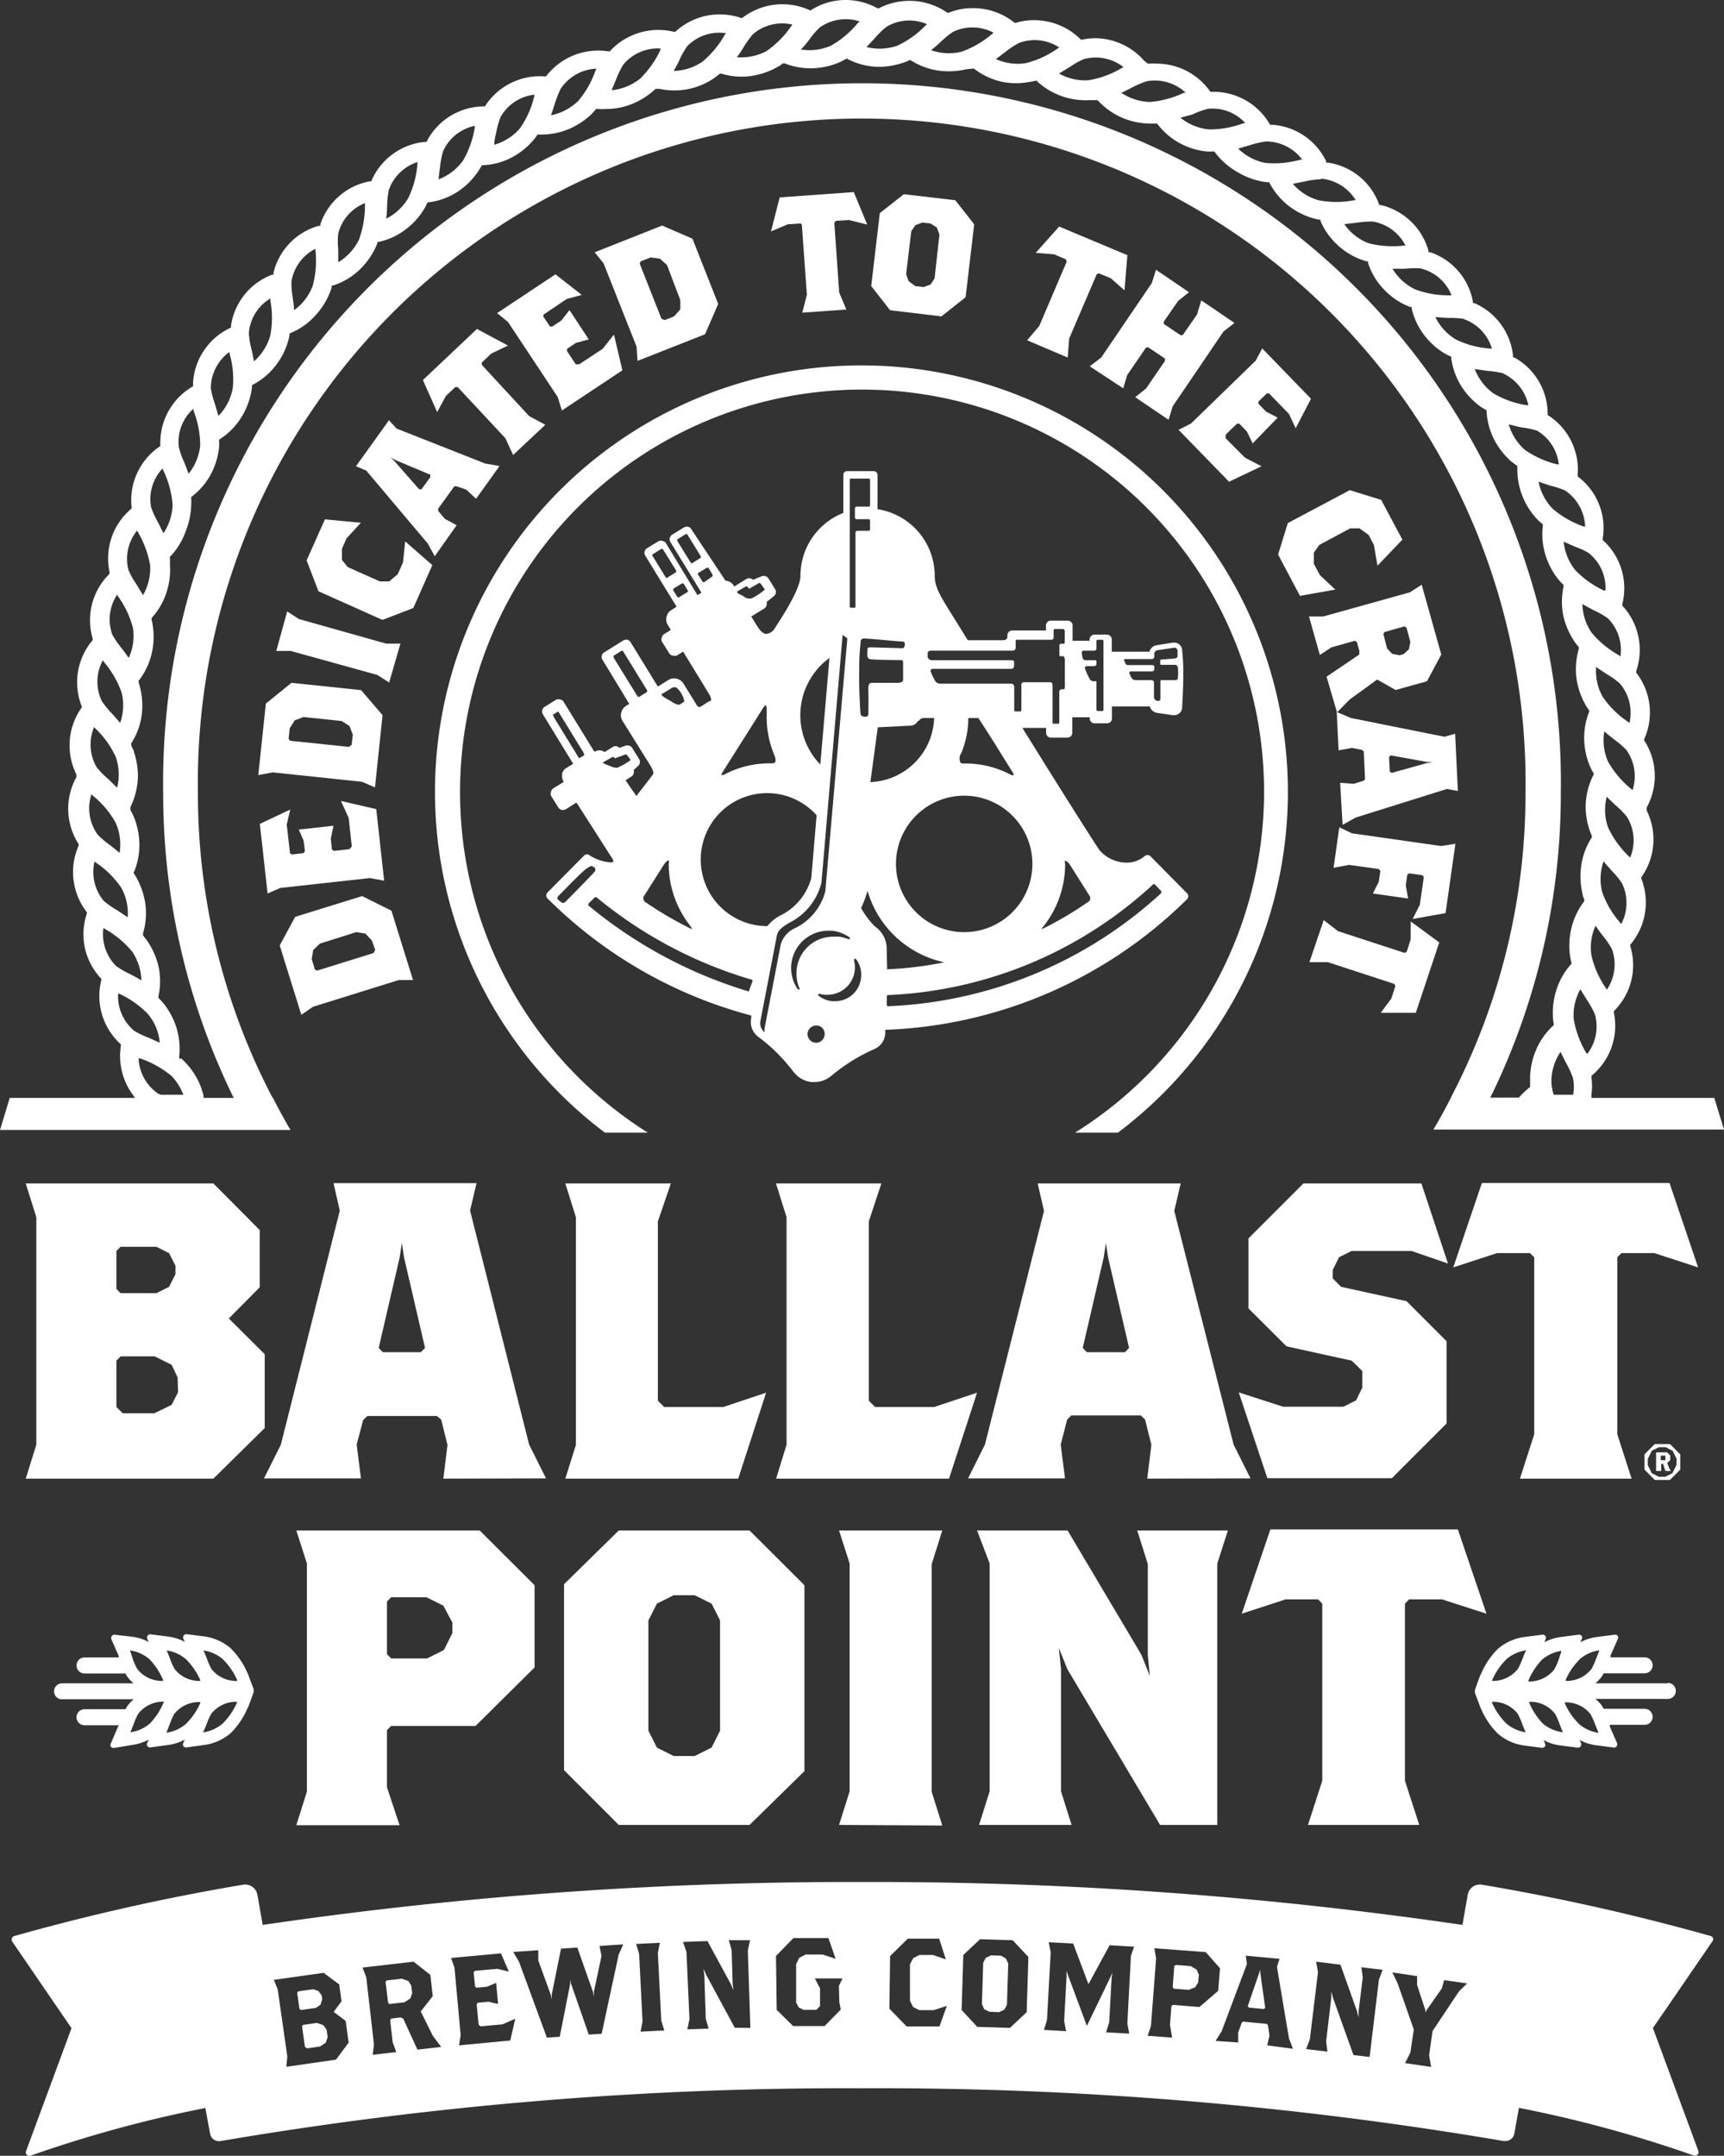 <svg xmlns="http://www.w3.org/2000/svg" viewBox="0 0 120.55 150.72"><rect x="0" y="0" width="120.55" height="150.72" fill="#333333" stroke="none"/><defs><style>.cls-1{fill:#fff;}</style></defs><title>bp-logo-ko</title><g id="Layer_2" data-name="Layer 2"><g id="Layer_1-2" data-name="Layer 1"><path class="cls-1" d="M27.37,63.67l1.51,4.85h-1l-6,1.87-.81.56-1.51-4.85,1.08-2,4.68-1.45Zm-5,2.3-.47.45-.1.64.22.73.15.07,3.95-1.23.12-.22L26,65.75l-.45-.48-.64-.1Z"/><path class="cls-1" d="M26.31,56.57l.55,5-1-.18-6.26.69-.89.39-.54-4.87,2.12-1-.24,1.06.23,2,.12.08.81-.09.11-.13-.09-.75L20.89,58l2.43-.27-.19.9.08.76.13.1,1.1-.12.16-.19-.22-2L23.84,56Z"/><path class="cls-1" d="M26.75,50l-.53,5.05-.9-.39L19.06,54l-1,.19.53-5,1.79-1.45,4.87.51Zm-5.53.13-.61.23-.35.55-.08.75.11.13,4.11.43.19-.15.08-.7-.23-.61-.55-.35Z"/><path class="cls-1" d="M27.21,47.72l-.82-.53-6.07-1.68-1,0,.76-2.76.82.53L27,45l1,0Z"/><path class="cls-1" d="M30.23,39.51l-1.33,3-2.16.83-4.47-2-.83-2.16,1.28-2.87,2.51.24-1,1.09-.32.73,0,.78.41.5,2.24,1,.65,0,.6-.5.37-.83.15-1.47Z"/><path class="cls-1" d="M33.29,34.87l-.69-.64L31.93,34l-.16,0-1.13,1.56,0,.16.47.56.82.44L30.4,38.89,29.91,38l-4.3-5.1-.72-.3,2.31-3.22.52.58,6.21,2.45,1,.17Zm-5.61-2.69-.36-.2.29.29,1.7,1.94.16,0,.62-.85,0-.17Z"/><path class="cls-1" d="M34.35,24.72l-.66.63v.16L37,29.09l1.13.61-2.25,2.11-.54-1.17L32,27.06h-.16l-.66.62-.61,1.13-1-2.24L33.35,23l2.17,1.16Z"/><path class="cls-1" d="M43.52,25.89,39.29,28.7,39,27.76l-3.48-5.25-.76-.62,4.08-2.71,1.84,1.44-1.05.28L38,22l0,.15.46.68.16,0,.63-.42.57-.73,1.35,2.05-.89.24-.63.42,0,.16.61.92.24,0,1.64-1.08.79-1Z"/><path class="cls-1" d="M49.3,23.37l-4.72,1.86-.07-1L42.2,18.4l-.62-.76,4.72-1.87,2.12.92,1.8,4.56Zm-2.66-4.84-.49-.44L45.5,18l-.7.27-.07.16,1.52,3.85.23.1.65-.26.44-.49,0-.65Z"/><path class="cls-1" d="M59.35,15.38l-.9.06-.11.13.34,4.88.5,1.19-3.08.22.32-1.25-.35-4.88L56,15.62l-.91.06-1.18.5.61-2.38,5.18-.37.94,2.27Z"/><path class="cls-1" d="M65.83,22.12l-3.59-.43L60.92,20l.6-5.1,1.68-1.32,3.6.42,1.32,1.68-.6,5.1Zm-.14-5.72-.18-.49-.43-.28-.58-.07-.49.18-.29.43-.36,3,.18.49L64,20l.58.07.49-.18.28-.43Z"/><path class="cls-1" d="M77.68,19.46l-.84-.35-.15.06-1.93,4.5L74.66,25l-2.84-1.21.85-1,1.92-4.5-.06-.16-.83-.35-1.28-.1,1.64-1.84,4.77,2-.2,2.46Z"/><path class="cls-1" d="M79.38,27.77l.76-.61,1.32-1.93,0-.16-1.16-.78-.16,0-1.32,1.93-.28.93L76.2,25.61,77,25l3.54-5.21.29-.93,2.31,1.57-.76.61-1,1.44,0,.17,1.16.78.16,0,1-1.44L84,21l2.32,1.58-.77.6L82,28.41l-.29.94Z"/><path class="cls-1" d="M85.94,33.68l-3.53-3.63.87-.44,4.52-4.39.46-.86,3.41,3.52L90.6,29.94l-.47-1-1.4-1.44h-.14l-.59.57v.16l.53.55.81.42L87.59,31l-.4-.83-.53-.55H86.5l-.8.77v.25L87.06,32l1.15.6Z"/><path class="cls-1" d="M90.9,41.66l-1.53-2.89.68-2.2,4.33-2.3,2.2.68,1.48,2.78-1.74,1.82-.25-1.45-.37-.7-.64-.46-.65,0L92.25,38.1l-.38.54,0,.78.43.8,1.07,1Z"/><path class="cls-1" d="M92.76,47.31l2.29-1.55,0-.26-.17-.62-.15-.08-1.63.46-.81.53-.76-2.69,1,0,6.06-1.69.82-.53,1.37,4.88-1,1.87-2.19.61-1.29-.73-1.92,1.39-.89.91Zm5.38-1.57.38-.35.1-.51-.27-1-.14-.09-1.4.4-.08.14.26,1,.35.38.51.1Z"/><path class="cls-1" d="M93.71,54.73l.94.07.69-.21.11-.12-.09-1.93-.12-.11-.71-.14-.93.17-.13-2.68,1,.42L101,51.51l.75-.21.19,4-.77-.14-6.38,2-.91.51Zm6.06-1.38.41-.08-.41,0-2.53-.46-.11.12.05,1,.12.11Z"/><path class="cls-1" d="M99.28,63.26l.28-1.94-.1-.13-.92-.13-.14.1-.1.75.16.91L96,62.47l.41-.82.11-.75-.1-.14-2.08-.29-1.09.2.4-2.83.88.42,6.24.89,1-.16-.69,4.85-2.3.41Z"/><path class="cls-1" d="M97.29,69.81l.28-.87-.07-.15-4.65-1.52H91.56l1-2.94,1,.77,4.65,1.52.15-.07.28-.86V64.42l2,1.47L99,70.81l-2.45,0Z"/><path class="cls-1" d="M14.92,103.38H1.8L2.54,101V85.1L1.8,82.74H14.92L18.16,86v4L16,92.18l2.51,2.5v5.16ZM12.27,88.49l-.45-.88-.88-.44H8.43l-.29.29v2.65l.29.3h2.51l.88-.44.45-.89Zm.15,7.81L12,95.42l-1.18-.59H8.43l-.29.3v3.24l.44.44h2.21L12,98.22l.45-.88Z"/><path class="cls-1" d="M31,103.38l.29-2.36-.44-1.77L30.55,99H25.68l-.29.29L24.94,101l.3,2.36H18.46L19.64,101l4.12-16.36-.44-1.92h10l-.45,1.92L37,101l1.18,2.36ZM28.25,87.9l-.15-1-.15,1-1.47,6.34.29.3h2.65l.3-.3Z"/><path class="cls-1" d="M51.62,103.38H39.53l.74-2.36V85.1l-.74-2.36h7.38L46,85.4V97.93l.44.44h4.13l3-1Z"/><path class="cls-1" d="M66.36,103.38H54.27L55,101V85.1l-.74-2.36h7.37l-.88,2.66V97.93l.44.44h4.13l3-1Z"/><path class="cls-1" d="M80.22,103.38l.29-2.36-.44-1.77-.3-.29H74.91l-.29.29L74.17,101l.3,2.36H67.69L68.87,101,73,84.66l-.44-1.92h10l-.45,1.92L86.26,101l1.18,2.36ZM77.48,87.9l-.15-1-.15,1-1.47,6.34.29.3h2.66l.29-.3Z"/><path class="cls-1" d="M98.7,87.46H94.51l-.88.44-.44.89v.59l.59.59,4.57,1,2.8,2.8v5.75l-3.83,3.83h-8.7l-2-6,3.1,1h4.22l.88-.44.44-.89V95.86l-.74-.73-4.56-1-2.66-2.65V86.58l3.84-3.84h8.25l1.86,5.6Z"/><path class="cls-1" d="M115.68,87.61h-2.3l-.29.29v12.38l1,3.1h-7.81l1-3.1V87.9l-.3-.29h-2.3l-3.06,1,2-5.9h13.12l2,5.9Z"/><path class="cls-1" d="M33.25,120.67h-5.9l-.29.29v4l.88,2.65H20.72l.74-2.35V109.31L20.72,107H33.54l3.84,3.83v5.75Zm-1.62-7.23L31,112.26l-1.18-.59H27.35l-.29.3v3.68l.29.3h2.51l1.18-.59.59-1.18Z"/><path class="cls-1" d="M52.41,127.59H43.27l-3.83-3.83v-13L43.27,107h9.14l3.84,3.83v13Zm-2.06-14.3-.59-1.17-1.18-.59H47.11l-1.18.59-.59,1.17V121l.59,1.18,1.18.59h1.47l1.18-.59.59-1.18Z"/><path class="cls-1" d="M58.67,127.59l.74-2.35V109.31L58.67,107h7.22l-.74,2.35v15.93l.74,2.35Z"/><path class="cls-1" d="M85.12,109.31v18.28h-4l-6.49-10.9-.59-1.48.15,1.48v8.55l.74,2.35H68.46l.74-2.35V109.31L68.32,107h6.33l5.16,8.69.59,1.48-.14-1.48v-6.34L79.52,107h6.34Z"/><path class="cls-1" d="M100.83,111.82h-2.3l-.29.3V124.5l1,3.09H91.46l1-3.09V112.12l-.29-.3H89.89l-3.06,1,2-5.89h13.11l2,5.89Z"/><path class="cls-1" d="M83,62.45l-2.56-2.59a.3.3,0,0,0-.41,0,1.9,1.9,0,0,1-1.25.45,2.53,2.53,0,0,1-1.89-.86c-.43-.62-3-4.68-5.4-8.56h1.66v.35a.33.33,0,0,0,.33.33h1.16a.34.34,0,0,0,.34-.33V50.15h1.22v.09a.33.33,0,0,0,.33.33h.89a.33.33,0,0,0,.33-.33v-.85h2.65a.63.63,0,0,0,.5.45L82,50h.1a.55.55,0,0,0,.56-.54c0-.11.08-1.2.08-2.23a15,15,0,0,0-.08-1.78.55.55,0,0,0-.56-.52H82l-1.12.18a.61.61,0,0,0-.5.45H77.74v-.85a.34.34,0,0,0-.33-.34h-.89a.34.34,0,0,0-.33.34v.09H75V43.73a.34.34,0,0,0-.34-.34H73.47a.34.34,0,0,0-.33.34v.35H70.78a.34.34,0,0,0-.34.34v.14s0,.19-.31.2H67.67l-.55-.89-.46-.74c-.92-1.47-1.3-2.08-1.3-2.87a4.72,4.72,0,0,0-4-4.66V33.19a.27.27,0,0,0-.28-.25H59.25a.26.26,0,0,0-.28.25v2.67a4.73,4.73,0,0,0-3,4.41c0,.61-.59,1.83-1.76,3.6a.83.83,0,0,1-.61.45c-.25,0-.46-.25-.59-.45s-.31-.49-.49-.79l.05,0,.86-.53a.36.36,0,0,0,.17-.23.36.36,0,0,0,0-.23l.55-.44a.38.38,0,0,0,.05-.46l-.46-.74a.36.36,0,0,0-.32-.18.2.2,0,0,0-.11,0l-.66.27a.38.38,0,0,0-.46-.06l-.87.54,0,0s0-.06,0-.06a.72.72,0,0,0-.59-.36L48.34,37a.33.33,0,0,0-.23-.17.37.37,0,0,0-.29.05l-.82.5a.39.39,0,0,0-.12.52l2.17,3.54-.28.17L46.58,38a.33.33,0,0,0-.23-.17.37.37,0,0,0-.29,0l-.82.5a.38.38,0,0,0-.12.52l2.19,3.57-.36.23a.71.71,0,0,0-.34.47.74.74,0,0,0,.09.58l.21.34-.47.29a.38.38,0,0,0-.16.23.37.37,0,0,0,0,.29l.51.82a.37.37,0,0,0,.32.17.35.35,0,0,0,.2,0l.46-.28c.75,1.23,1.65,2.69,1.83,3s.11.44.1.46.06-.05-.08,0-.48.31-.62.38-.23,0-.33-.18-.77-1.24-.88-1.43h0a.76.76,0,0,0-.65-.36.71.71,0,0,0-.4.11L46,48,44.1,44.91a.38.38,0,0,0-.23-.18.42.42,0,0,0-.29.05l-1.33.83a.37.37,0,0,0-.12.52L44,49.21l-.22.14a.78.78,0,0,0-.34.47.74.74,0,0,0,.09.58c.51.82,1.87,3,2,3.21h0c.14.27.2.41.12.55l-1.15,1.49a0,0,0,0,1,0,0s-.59-.83-.69-1l-.07-.1.4-.25a.37.37,0,0,0,.17-.24.34.34,0,0,0,0-.22l.36-.34a.38.38,0,0,0,0-.46l-.46-.74a.36.36,0,0,0-.32-.18.25.25,0,0,0-.12,0l-.46.17a.36.36,0,0,0-.47-.06l-.56.35a.68.68,0,0,0-.38-.12.54.54,0,0,0-.28.08l-.07,0-2.13-3.46a.33.33,0,0,0-.23-.17.42.42,0,0,0-.29,0l-.82.51a.38.38,0,0,0-.12.52l2.12,3.46-.52.32a.59.59,0,0,0-.26.47.84.84,0,0,0,.12.48l-.72.44a.37.37,0,0,0-.17.24.42.42,0,0,0,0,.29l.51.81a.36.36,0,0,0,.32.18.46.46,0,0,0,.2-.05l.75-.47L42.8,60c.09.14.1.22.09.24s-.06,0-.1.06a3.18,3.18,0,0,1-1.55-.49.28.28,0,0,0-.39,0l-2.57,2.59a.3.3,0,0,0-.08.21.3.3,0,0,0,.08.2A31.62,31.62,0,0,0,52.53,71l0,.17A1.28,1.28,0,0,0,53,72.47a12.49,12.49,0,0,1,2.48,2.46l.06.07a1.8,1.8,0,0,0,1.21.65l.2,0a1.79,1.79,0,0,0,1.12-.39.24.24,0,0,0,.08-.06,12.57,12.57,0,0,1,3-1.86,1.25,1.25,0,0,0,.75-1.13V72A31.6,31.6,0,0,0,83,62.87.29.29,0,0,0,83,62.45ZM78.76,46.08h1.78a.17.17,0,0,0,.17-.15,1.4,1.4,0,0,0,0-.21.27.27,0,0,1,.23-.26l1.12-.17a.22.22,0,0,1,.28.21s0,.26,0,.37-.08.14-.15.16-1,.08-1,.08-.06,0-.06.09v.2c0,.05,0,.08.06.08h1a.23.23,0,0,1,.17.17,3.08,3.08,0,0,1,0,.73c0,.18-.16.17-.23.17h-.91a.08.08,0,0,0-.08.08s0,1.13,0,1.25A.13.13,0,0,1,81,49h-.08a.28.28,0,0,1-.23-.26v-1a.17.17,0,0,0-.17-.19H79.39a.35.35,0,0,1-.26-.14c-.06-.11-.11-.22-.16-.33a.11.11,0,0,1,.12-.14h1.45c.14,0,.17-.09.17-.18v-.16c0-.06-.06-.1-.15-.1H78.89a.23.23,0,0,1-.21-.13c0-.07-.05-.13-.07-.19S78.59,46.06,78.76,46.08Zm-3-.59h.75a.15.15,0,0,0,.16-.15c0-.12,0-.52,0-.52a.09.09,0,0,1,.09-.09h.31a.09.09,0,0,1,.09.09v4.81a.09.09,0,0,1-.09.08h-.31a.09.09,0,0,1-.09-.08v-2h-.23a.33.33,0,0,1-.25-.17,5.27,5.27,0,0,1-.33-.74.13.13,0,0,1,.13-.15h.47c.16,0,.21-.06.21-.14v-.15c0-.08,0-.12-.13-.12s-.61,0-.68,0A.25.25,0,0,1,75.7,46a3.4,3.4,0,0,1-.06-.39A.14.14,0,0,1,75.79,45.49ZM46.56,40.38l-.93-1.51a.08.08,0,0,1,0-.11l.61-.38s.08,0,.1,0l.94,1.51s0,.1,0,.11l-.61.38S46.58,40.43,46.56,40.38Zm1.53,1-.61.38s-.07,0-.1,0l-.3-.48s0-.1,0-.12l.61-.37s.07,0,.1,0l.3.49S48.13,41.36,48.09,41.38Zm-2.85,7-.56.35s-.09,0-.14-.11L42.92,46c0-.07-.06-.14,0-.16l.56-.35s.09,0,.13.11l1.62,2.63C45.25,48.3,45.27,48.38,45.24,48.39ZM40.53,53s-.07,0-.12-.12l-1.69-2.75c0-.08-.08-.15-.06-.16l.34-.21s.07,0,.12.12l1.69,2.75c0,.08.07.15.06.16ZM73,64.72a7,7,0,0,0,1.48-4.33.39.39,0,0,1,0-.23s.2.08.34.31c.26.4.92,1.46,1.33,2.11a.31.31,0,0,1-.1.5A23.75,23.75,0,0,1,73,64.89l-.2.08Zm-.81-4.33a4.77,4.77,0,1,1-4.76-4.76A4.77,4.77,0,0,1,72.19,60.39Zm-5-7.67a6.48,6.48,0,0,0,.52-2.52h.7c1,1.51,1.94,3.08,2.38,3.76a.91.91,0,0,1,.1.23.48.48,0,0,1-.17,0,6.77,6.77,0,0,0-3.28-.81h0c-.15,0-.25,0-.29-.09A.68.68,0,0,1,67.17,52.72Zm-2-7.23h5.61a.21.21,0,0,0,.22-.2c0-.08,0-.47,0-.47a.08.08,0,0,1,.08-.09h.31s1.84,0,2.05,0,.2-.08.21-.21,0-.44,0-.44,0-.1.08-.1h.62s.08.06.08.13v.76c0,.08,0,.14-.08.14H74.2a.11.11,0,0,0-.12.11s0,.36,0,.57,0,.19.1.19h.2s.08.13.08.29V47.9c0,.16,0,.29-.08.29h-.15a.17.17,0,0,0-.16.18c0,.1,0,2.13,0,2.13s0,.1-.08.1h-.31s-.08,0-.08-.1V47.9c0-.15-.1-.2-.15-.2s-1.36,0-1.85,0a.16.16,0,0,0-.18.18v1.78a.09.09,0,0,1-.08.08H71a.08.08,0,0,1-.08-.08V48a.22.22,0,0,0-.19-.2h-5a.44.44,0,0,1-.34-.19,5.36,5.36,0,0,1-.31-.65.15.15,0,0,1,.14-.2c1,0,5.32,0,5.48,0s.19-.11.21-.17v-.28c0-.08,0-.15-.2-.15H65.17a.33.33,0,0,1-.3-.2,2.32,2.32,0,0,1,0-.24C64.84,45.52,65,45.49,65.13,45.49Zm-.94,4.91a.4.4,0,0,1,.32-.2h.75a4.64,4.64,0,0,1-4.46,4.48l.52-3.83,2.36-.12A.65.65,0,0,0,64.19,50.4Zm-1.13-5.55c.24,0,.16.47,0,.47L61,45.26c-.4,0-.33,0-.35.33s0,.46.23.5,1.73.06,2,.06.27,0,.27.31v1.06c0,.14-.1.25-.69.22-.39,0-1.26,0-1.49,0s-.27.18-.25.66,0,1.19,0,1.51-.53.22-.55,0c0,0-.12-1.65-.09-3.08a16,16,0,0,1,.09-1.81c0-.17,0-.37.24-.38S62.83,44.85,63.06,44.85ZM59.42,37V33.57c0-.06,0-.11.08-.11h1.25a.1.1,0,0,1,.09.11V35.3c0,.07,0,.12-.09.12h-.82s-.15,0-.15.12v.6c0,.06,0,.16.14.16h.83a.1.1,0,0,1,.09.11V37a.1.1,0,0,1-.09.11H60c-.08,0-.18,0-.18.16v5.14a.08.08,0,0,1-.09.08H59.5a.08.08,0,0,1-.08-.08ZM58,46l-.64,7.45A4.95,4.95,0,0,1,58,46Zm-6.47-4.64.56-.32s.12-.13.26.07l0,.07.75-.43c.08,0,.26.3.32.38s.08.1,0,.14a4.23,4.23,0,0,1-.87.57.65.65,0,0,1-.52-.12C51.93,41.62,51.43,41.46,51.57,41.38ZM50.52,54c.49-.79,1.72-2.72,2.78-4.41a.86.86,0,0,1,.25-.29.39.39,0,0,1,.06.23c0,.18,0,.37,0,.56a6.75,6.75,0,0,0,.52,2.66c.12.29.12.47.07.54s-.14.08-.28.08h-.19a6.73,6.73,0,0,0-3.12.8.37.37,0,0,1-.18,0A.84.84,0,0,1,50.52,54ZM48.3,39.34l-.94-1.52s0-.09,0-.11l.61-.38s.08,0,.1.05L49,38.89S49,39,49,39l-.61.38S48.33,39.38,48.3,39.34Zm.93,1.37s-.08,0-.11-.05l-.3-.48a.09.09,0,0,1,0-.12l.61-.37s.07,0,.1,0l.3.49s0,.09,0,.11Zm-2.94,7.8c.18-.09.66-.4.66-.4a.35.35,0,0,1,.19-.06c.13,0,.17,0,.32.18a1.92,1.92,0,0,1,.4.8,2.26,2.26,0,0,1-.32.22c-.2.1-.65-.25-.73-.29S46.11,48.6,46.29,48.51ZM45.08,62.57l1.33-2.1c.15-.23.29-.31.35-.32a.45.45,0,0,1,0,.24,7,7,0,0,0,1.49,4.32,2.89,2.89,0,0,1,.16.25.91.91,0,0,1-.2-.08,25.77,25.77,0,0,1-3.07-1.8A.33.33,0,0,1,45.08,62.57Zm-2.36-9c-.22-.07-.66-.21-.52-.29l.56-.32c.05,0,.11-.12.24.06l.75-.28c.08,0,.22.22.28.3s.08.1,0,.15a4.45,4.45,0,0,1-.88.49A1.28,1.28,0,0,1,42.72,53.59ZM39.14,63c-.17-.13-.23-.2-.09-.36.51-.52,1.74-1.79,2-1.94s.26-.2.45-.09a.21.21,0,0,1,.1.31c-.08.12-1.39,1.45-2.06,2.13C39.3,63.25,39.2,63,39.14,63Zm13.24,6.25a.07.07,0,0,1,0,.06l-.05,0h0a31.91,31.91,0,0,1-11.18-6,.07.07,0,0,1,0-.07.11.11,0,0,1,0-.07l.44-.43a.1.1,0,0,1,.13,0,30.49,30.49,0,0,0,10.83,5.75.09.09,0,0,1,.07.11ZM49,60.14A4.64,4.64,0,0,1,57.1,57l-.37,4.39A4.14,4.14,0,0,1,54.58,64a2.73,2.73,0,0,0-.92.75A4.65,4.65,0,0,1,49,60.14ZM54.6,66l-1.14,5.91a1.22,1.22,0,0,0,0,.26.82.82,0,0,1-.28-.83l1.14-5.92c.07-.37.37-.61.88-.91a4.28,4.28,0,0,0,2.24-2.8h0l1.48-17.32.33.24L57.71,62.32a4,4,0,0,1-2.07,2.55A1.82,1.82,0,0,0,54.6,66Zm1.12,3.07a2.61,2.61,0,0,1,2.17-4h.29a2.67,2.67,0,0,1,1.17.43c.16.11.1.2-.09.14a2.36,2.36,0,0,0-.58-.15,2.58,2.58,0,0,0-.39,0,2.55,2.55,0,0,0-2.59,2.41A2.64,2.64,0,0,0,55.86,69C56,69.22,55.83,69.25,55.72,69.08ZM57,72.9a.61.61,0,0,1-.53-.67.61.61,0,0,1,.6-.53h.07a.58.58,0,0,1,.4.22.58.58,0,0,1,.12.44A.6.6,0,0,1,57,72.9Zm3.21-4.57A1.82,1.82,0,0,1,58.39,70h-.2a1.82,1.82,0,0,1-.95-.39c-.09-.08,0-.15.09-.12a1.75,1.75,0,0,0,.33.06l.21,0a1.92,1.92,0,0,0,1.9-1.71,1.87,1.87,0,0,0-.05-.67c0-.15.08-.2.17-.07A1.79,1.79,0,0,1,60.21,68.33Zm1-3.53a5.58,5.58,0,0,1-1-1.32,6.89,6.89,0,0,0,.45-1.2,7.15,7.15,0,0,0,5.37,5,25.82,25.82,0,0,1-4,.49L62,66.2A1.91,1.91,0,0,0,61.22,64.8Zm20-2.37a30,30,0,0,1-19.11,7.92h0a.09.09,0,0,1-.09-.1v0l0-.59a.09.09,0,0,1,.09-.09,29.1,29.1,0,0,0,18.52-7.73.11.11,0,0,1,.14,0l.44.47a.11.11,0,0,1,0,.07A.16.16,0,0,1,81.19,62.43Z"/><polygon class="cls-1" points="88.11 137.7 88.04 137.96 87.25 140.26 87.33 140.36 88.38 140.46 88.47 140.38 88.13 137.97 88.11 137.7"/><polygon class="cls-1" points="83.26 137.46 82.21 137.38 82.11 137.46 82 138.94 82.08 139.04 83.13 139.12 83.58 138.93 83.78 138.6 83.83 138.07 83.68 137.71 83.26 137.46"/><polygon class="cls-1" points="69.99 136.73 69.29 136.71 68.93 136.88 68.75 137.22 68.66 140.11 68.82 140.47 69.17 140.65 69.86 140.68 70.22 140.51 70.41 140.17 70.5 137.28 70.33 136.92 69.99 136.73"/><polygon class="cls-1" points="28.55 138.5 28.09 138.34 27.04 138.46 26.96 138.56 27.14 140.03 27.23 140.11 28.28 139.99 28.69 139.72 28.82 139.36 28.76 138.83 28.55 138.5"/><path class="cls-1" d="M119.78,135.51a.21.21,0,0,0-.15-.15,151.73,151.73,0,0,0-16-3.59.86.86,0,0,0-1,.71l-.37,2.1a283.15,283.15,0,0,0-41.95-3,283.11,283.11,0,0,0-41.94,3l-.37-2.1a.87.87,0,0,0-.36-.57.89.89,0,0,0-.65-.14,151.16,151.16,0,0,0-16,3.59.21.21,0,0,0-.15.15.22.22,0,0,0,0,.21L5,141.8l-3.18,8.6a.26.26,0,0,0,.05.25.28.28,0,0,0,.17.07l.08,0a87.39,87.39,0,0,1,12.24-3.34l.33,1.79a.63.63,0,0,0,.74.52A260.4,260.4,0,0,1,60.27,146a260.43,260.43,0,0,1,44.88,3.69h.12a.63.63,0,0,0,.62-.53l.32-1.79a87.13,87.13,0,0,1,12.25,3.34l.08,0a.24.24,0,0,0,.16-.07.24.24,0,0,0,.06-.25l-3.18-8.6,4.17-6.08A.2.2,0,0,0,119.78,135.51ZM23.49,144l-3.47.5.07-.72-.67-4.69-.27-.67,3.48-.49,1.09.81.16,1.18-.55.74.84.63.21,1.52Zm5.7-.7-1-2.18-.18-.07-.66.08-.07.1.18,1.56.25.68-1.65.19.09-.72-.54-4.7-.26-.68,3.57-.41,1.17.92.17,1.49-.84,1.07.85,1.71.58.77Zm6.49-.64L32.1,143l.11-.72-.43-4.71-.24-.68,3.49-.32.55,1.27-.81-.19-1.57.14-.08.1.1,1,.1.08.74-.07.63-.27.14,1.48-.67-.16-.75.07-.08.1.14,1.44.14.11,1.53-.14.89-.39Zm7.58-6-1.19,5.53-.9.06-1.24-3.56-.06-.3,0,.31-.73,3.7-.9.06-1.95-5.31-.4-.68,1.75-.12,0,.71.87,2.4.07.34,0-.35.65-3.21,1.14-.08,1.09,3.09.07.35,0-.36.53-2.49-.14-.7,1.66-.11Zm1.53,5.38.14-.71-.24-4.73-.21-.69,1.66-.08-.14.71.24,4.73.21.69Zm6.59-.27-2-3.7-.19-.44.06.44.1,3.07.2.69-1.49.05.15-.71L48,136.46l-.24-.69,1.71-.06,1.63,3,.19.43-.06-.44-.07-2.36-.2-.69,1.49,0-.16.7.18,5.43Zm7.31-1.8.1.53-1.13,1.15-2.2,0-1.15-1.13-.05-3.77,1.22-1.25,2.45,0,.5,1.45-.9-.3h-1.2l-.44.23-.22.44,0,2.68.18.35.35.17h.88l.26-.27,0-1.23-.36-.7,1.93,0-.25.53Zm7,1.71-2.29,0-1.21-1.24.05-3.68,1.24-1.22,2.19,0,.47,1.45-.9-.31-.94,0-.44.22-.23.43,0,2.55.22.44.43.22,1,0,.93-.3Zm6.1-1-1.17,1.1-2.28-.07-1.1-1.18.12-3.85,1.17-1.1,2.28.07,1.1,1.17Zm7.29-3.94-.25,4.73.13.71-1.62-.09.22-.69.17-3.15.06-.35-.15.34L76,141.64h0l-1.3-3.49-.12-.36,0,.35-.17,3.16.14.71L73,141.92l.21-.7.26-4.72-.14-.71,1.71.09,1.07,2.84,0,.2,0-.2L77.59,136l1.71.1ZM82,140.17l-.09.09-.1,1.31.15.89-1.71-.13.23-.69.36-4.72-.12-.71,3.59.27,1,1.13-.13,1.58-1.31,1.13ZM88.61,143l.16-.69-.11-.72-.08-.09-1.66-.16-.09.08-.25.68,0,.7L85,142.69l.42-.67,1.77-4.71-.08-.58,2.36.22-.18.56.84,5,.28.73Zm7.81-4.59-.65,5.4-1.13-.13-1.43-4-.12-.45v.44l-.36,3.05.09.72-1.49-.18.26-.68.57-4.7-.13-.73,1.7.21,1.15,3.23.12.46v-.44l.29-2.36-.09-.71,1.48.18Zm5.61.8L100.17,142l-.24,1.69.14.82-1.82-.27.37-.74.24-1.61-1.13-3.22-.37-.77,1.73.26v.62l.58,1.77,0,.18.07-.17,1.07-1.53.17-.59,1.61.23Z"/><polygon class="cls-1" points="22.41 140.16 22.53 139.78 22.5 139.52 22.27 139.2 21.9 139.08 20.86 139.22 20.78 139.32 20.94 140.45 21.04 140.53 22.09 140.38 22.41 140.16"/><polygon class="cls-1" points="22.61 141.59 22.15 141.43 21.19 141.57 21.12 141.67 21.32 143.1 21.47 143.21 22.38 143.08 22.78 142.81 22.91 142.43 22.84 141.91 22.61 141.59"/><path class="cls-1" d="M32.17,55.39a28.11,28.11,0,1,1,43,23.8h3a29.82,29.82,0,1,0-35.87,0h3A28.1,28.1,0,0,1,32.17,55.39Z"/><path class="cls-1" d="M116.62,117.69h-5.06a3.3,3.3,0,0,0,.45-.48l.13-.22H115a.56.56,0,0,0,0-1.12h-2.39a.49.49,0,0,0,0-.11l.51-1.16a.24.24,0,0,0,0-.23.24.24,0,0,0-.21-.08l-1.25.16a3.42,3.42,0,0,0-1.16.37l.1-.22a.24.24,0,0,0,0-.23.24.24,0,0,0-.21-.08l-1.25.16a3.3,3.3,0,0,0-1.15.37l.09-.22a.22.22,0,0,0-.24-.31l-1.25.16a3.58,3.58,0,0,0-1.84.82,5.32,5.32,0,0,0-1.17,1.72,1.24,1.24,0,0,0-.1.2l-.34.94a1,1,0,0,0,0,.24l.35.93a.84.84,0,0,0,.08.19,5.44,5.44,0,0,0,1.18,1.73,3.58,3.58,0,0,0,1.84.82l1.25.16h0a.28.28,0,0,0,.19-.09.27.27,0,0,0,0-.23l-.09-.22a3.3,3.3,0,0,0,1.15.37l1.25.16h0a.23.23,0,0,0,.21-.32l-.1-.22a3.42,3.42,0,0,0,1.16.37l1.25.16h0a.23.23,0,0,0,.21-.32l-.51-1.16a.49.49,0,0,0,0-.11H115a.56.56,0,0,0,0-1.12h-2.86a2.32,2.32,0,0,0-.14-.23,2.67,2.67,0,0,0-.44-.46h5.06a.56.56,0,0,0,0-1.12Zm-7.14-.25a4.8,4.8,0,0,1,1-1.45,2.64,2.64,0,0,1,1.36-.61l-.23.58a5.39,5.39,0,0,1-.32.72,2.22,2.22,0,0,1-1.8.84Zm-4.15,3.06a4.8,4.8,0,0,1-1-1.45.21.21,0,0,1,0-.07,2.18,2.18,0,0,1,1.79.83,4.34,4.34,0,0,1,.32.72c.07.18.15.38.24.58A2.7,2.7,0,0,1,105.33,120.5Zm1.13-4.54a4.34,4.34,0,0,1-.32.72,2.22,2.22,0,0,1-1.79.84.19.19,0,0,1,0-.08,4.8,4.8,0,0,1,1-1.45,2.7,2.7,0,0,1,1.37-.61C106.61,115.58,106.53,115.78,106.46,116Zm1.42,4.54a4.8,4.8,0,0,1-.95-1.45l0-.07a2.19,2.19,0,0,1,1.8.83,4.34,4.34,0,0,1,.32.72l.23.58A2.68,2.68,0,0,1,107.88,120.5ZM109,116a4.34,4.34,0,0,1-.32.72,2.22,2.22,0,0,1-1.8.84l0-.08a4.8,4.8,0,0,1,.95-1.45,2.68,2.68,0,0,1,1.36-.61Zm2.78,5.15a2.64,2.64,0,0,1-1.36-.61,4.8,4.8,0,0,1-1-1.45l0-.07a2.19,2.19,0,0,1,1.8.83,5.39,5.39,0,0,1,.32.72Z"/><path class="cls-1" d="M4.29,118.8H9.35a3.3,3.3,0,0,0-.45.48l-.13.22H5.91a.56.56,0,1,0,0,1.12H8.3a.54.54,0,0,1-.05.11l-.5,1.16a.24.24,0,0,0,0,.23.27.27,0,0,0,.21.09L9.24,122a3.93,3.93,0,0,0,1.16-.37l-.1.22a.24.24,0,0,0,0,.23.27.27,0,0,0,.21.09l1.25-.17a3.66,3.66,0,0,0,1.16-.37l-.1.22a.24.24,0,0,0,0,.23.26.26,0,0,0,.21.09l1.25-.17a3.58,3.58,0,0,0,1.84-.82,5.32,5.32,0,0,0,1.17-1.72,1.24,1.24,0,0,0,.1-.2l.34-.93a1,1,0,0,0,0-.25l-.35-.93a.84.84,0,0,0-.08-.19,5.44,5.44,0,0,0-1.18-1.73,3.58,3.58,0,0,0-1.84-.82l-1.25-.16h0a.23.23,0,0,0-.21.32l.1.22a3.42,3.42,0,0,0-1.16-.37l-1.25-.16h0a.23.23,0,0,0-.21.32l.1.22a3.42,3.42,0,0,0-1.16-.37L8,114.29H8a.23.23,0,0,0-.21.32l.51,1.16s0,.07,0,.11H5.91a.56.56,0,1,0,0,1.12H8.77a2.32,2.32,0,0,0,.14.23,2.61,2.61,0,0,0,.43.46h-5a.56.56,0,1,0,0,1.12Zm7.14.25a4.8,4.8,0,0,1-.95,1.45,2.64,2.64,0,0,1-1.36.61l.23-.58a4.34,4.34,0,0,1,.32-.72,2.22,2.22,0,0,1,1.8-.84A.59.59,0,0,1,11.43,119.05ZM15.58,116a4.8,4.8,0,0,1,1,1.45.21.21,0,0,1,0,.07,2.18,2.18,0,0,1-1.79-.83,4.34,4.34,0,0,1-.32-.72c-.07-.18-.15-.38-.24-.58A2.7,2.7,0,0,1,15.58,116Zm-1.13,4.54a4.34,4.34,0,0,1,.32-.72,2.22,2.22,0,0,1,1.79-.84.19.19,0,0,1,0,.08,4.8,4.8,0,0,1-1,1.45,2.7,2.7,0,0,1-1.37.61C14.3,120.91,14.38,120.71,14.45,120.53ZM13,116a4.8,4.8,0,0,1,1,1.45.21.21,0,0,1,0,.07,2.18,2.18,0,0,1-1.79-.83,4.34,4.34,0,0,1-.32-.72l-.23-.58A2.68,2.68,0,0,1,13,116Zm-1.13,4.54a4.34,4.34,0,0,1,.32-.72A2.22,2.22,0,0,1,14,119a.19.19,0,0,1,0,.08,4.8,4.8,0,0,1-1,1.45,2.68,2.68,0,0,1-1.36.61Zm-2.78-5.15a2.64,2.64,0,0,1,1.36.61,4.8,4.8,0,0,1,.95,1.45l0,.07a2.19,2.19,0,0,1-1.8-.83,4.34,4.34,0,0,1-.32-.72Z"/><path class="cls-1" d="M101.45,76.76c-.42.82-.82,1.54-1.22,2.21h20.32l-.68-2.21h-8.59l0-.25a4.26,4.26,0,0,0,0-1.18l0-.12.09-.07a4.52,4.52,0,0,0,1.48-4.34l0-.11.08-.08A4.51,4.51,0,0,0,114,66.16l0-.11.07-.09a4.56,4.56,0,0,0,.7-4.53l0-.11.07-.09a4.55,4.55,0,0,0,.3-4.57l0-.1,0-.1a4.54,4.54,0,0,0-.1-4.58l-.07-.1,0-.11a4.52,4.52,0,0,0-.49-4.55l-.07-.09,0-.11a4.54,4.54,0,0,0-.89-4.49l-.08-.08,0-.12a4.52,4.52,0,0,0-1.28-4.39l-.09-.08,0-.11a4.51,4.51,0,0,0-1.66-4.27l-.09-.07v-.12a4.52,4.52,0,0,0-2-4.11l-.1-.06V28.9A4.51,4.51,0,0,0,105.9,25l-.1,0v-.12a4.53,4.53,0,0,0-2.71-3.69l-.1,0,0-.12a4.5,4.5,0,0,0-3-3.44l-.11,0,0-.12a4.55,4.55,0,0,0-3.31-3.17l-.11,0-.05-.11a4.49,4.49,0,0,0-3.56-2.86l-.12,0,0-.1a4.53,4.53,0,0,0-3.81-2.55h-.11l-.06-.1a4.54,4.54,0,0,0-4-2.2h-.11l-.07-.09a4.56,4.56,0,0,0-3.67-1.88,4.41,4.41,0,0,0-.52,0l-.12,0L80,4.24A4.61,4.61,0,0,0,76.6,2.67a4.53,4.53,0,0,0-.91.1l-.11,0-.08-.08a4.61,4.61,0,0,0-3.18-1.28,4.43,4.43,0,0,0-1.27.18l-.11,0-.09-.07A4.6,4.6,0,0,0,68,.57a4.38,4.38,0,0,0-1.66.32l-.1,0-.1-.07a4.65,4.65,0,0,0-4.57-.3l-.1.06L61.34.57A4.55,4.55,0,0,0,59.13,0a4.47,4.47,0,0,0-2.36.67l-.1.07-.1-.05A4.6,4.6,0,0,0,52,1.18l-.09.07-.11,0a4.58,4.58,0,0,0-4.49.89l-.08.08-.12,0a4.61,4.61,0,0,0-4.39,1.28l-.08.09-.12,0a4.59,4.59,0,0,0-4.27,1.66l-.07.09h-.11a4.56,4.56,0,0,0-4.1,2l-.07.1H33.8a4.52,4.52,0,0,0-3.92,2.37l-.05.11h-.12A4.53,4.53,0,0,0,26,12.58l-.05.1-.11,0a4.51,4.51,0,0,0-3.44,3l0,.11-.12,0a4.5,4.5,0,0,0-3.16,3.3l0,.12-.11,0a4.52,4.52,0,0,0-2.86,3.57l0,.12-.1.05a4.53,4.53,0,0,0-2.55,3.8V27l-.09.06a4.54,4.54,0,0,0-2.2,4v.12l-.09.07A4.52,4.52,0,0,0,9.2,35.44l0,.11-.09.08A4.54,4.54,0,0,0,7.66,40l0,.11-.08.09a4.52,4.52,0,0,0-1.1,4.44l0,.11-.07.09a4.54,4.54,0,0,0-.7,4.53l0,.11-.07.09a4.55,4.55,0,0,0-.3,4.57l0,.1,0,.1a4.54,4.54,0,0,0,.1,4.58l.06.1,0,.1a4.56,4.56,0,0,0,.5,4.56l.07.09,0,.11A4.5,4.5,0,0,0,7,68.34l.08.09,0,.11a4.54,4.54,0,0,0,1.28,4.39l.09.08,0,.12a4.58,4.58,0,0,0,.75,3.29l.24.34H.68L0,79H20.31c-.39-.67-.79-1.39-1.21-2.21L19,76.64a45.86,45.86,0,0,1-5.16-21.25,46.42,46.42,0,1,1,92.83,0,45.75,45.75,0,0,1-5.17,21.25Zm8.5-.22h-1.31a3.43,3.43,0,0,1-.16-1,3.73,3.73,0,0,1,.64-2c.13.28.27.55.4.8a7,7,0,0,1,.46,1A2.92,2.92,0,0,1,110,76.54Zm1-2.87a.27.27,0,0,0-.06-.1,6.85,6.85,0,0,1-.85-2.33,3.69,3.69,0,0,1,.47-2.08c.15.26.31.52.46.75a6.82,6.82,0,0,1,.55,1A3.13,3.13,0,0,1,111,73.67Zm1.4-4.48-.06-.11a6.53,6.53,0,0,1-1-2.24,3.62,3.62,0,0,1,.28-2.12c.17.26.35.5.52.72a6.08,6.08,0,0,1,.63.93A3.15,3.15,0,0,1,112.36,69.19Zm1-4.6-.07-.09a6.52,6.52,0,0,1-1.25-2.14,3.71,3.71,0,0,1,.1-2.14c.19.24.4.46.58.67a5.66,5.66,0,0,1,.71.87A3.15,3.15,0,0,1,113.37,64.59Zm.6-4.66-.08-.09a6.67,6.67,0,0,1-1.43-2,3.7,3.7,0,0,1-.09-2.14c.21.22.44.43.64.62a5.51,5.51,0,0,1,.78.8A3.12,3.12,0,0,1,114,59.93Zm.19-4.7-.09-.08a6.77,6.77,0,0,1-1.6-1.89,3.65,3.65,0,0,1-.27-2.12c.23.2.47.38.69.56a6.07,6.07,0,0,1,.85.73A3.15,3.15,0,0,1,114.16,55.23Zm-.22-4.69-.09-.08a6.48,6.48,0,0,1-1.76-1.74,3.67,3.67,0,0,1-.46-2.09c.25.18.5.34.74.5a5.94,5.94,0,0,1,.91.65A3.15,3.15,0,0,1,113.94,50.54Zm-.63-4.66-.09-.07a6.78,6.78,0,0,1-1.91-1.58,3.68,3.68,0,0,1-.64-2c.27.16.53.3.78.43a5.72,5.72,0,0,1,1,.57A3.12,3.12,0,0,1,113.31,45.88Zm-2.16-7.18a3.1,3.1,0,0,1,1.13,2.59l-.1,0a6.71,6.71,0,0,1-2-1.42,3.73,3.73,0,0,1-.82-2l.81.36A5,5,0,0,1,111.15,38.7Zm-1.65-4.38a3.18,3.18,0,0,1,1.36,2.49l-.11,0a6.86,6.86,0,0,1-2.15-1.23,3.84,3.84,0,0,1-1-1.9l.85.28A6,6,0,0,1,109.5,34.32Zm-2-4.21A3.14,3.14,0,0,1,109,32.47l-.1,0a6.75,6.75,0,0,1-2.25-1,3.7,3.7,0,0,1-1.15-1.8l.86.21A6.11,6.11,0,0,1,107.48,30.11Zm-2.38-4a3.17,3.17,0,0,1,1.77,2.22l-.12,0a6.53,6.53,0,0,1-2.33-.83,3.81,3.81,0,0,1-1.3-1.7l.88.13A7.45,7.45,0,0,1,105.1,26.09Zm-2.72-3.79a3.11,3.11,0,0,1,1.94,2.05l-.11,0a6.45,6.45,0,0,1-2.4-.63,3.71,3.71,0,0,1-1.44-1.57l.89.06A5.64,5.64,0,0,1,102.38,22.3Zm-3-3.54a3.11,3.11,0,0,1,2.12,1.87h-.11a6.69,6.69,0,0,1-2.44-.42,3.75,3.75,0,0,1-1.58-1.44l.89,0A6.35,6.35,0,0,1,99.33,18.76ZM96,15.49a3.16,3.16,0,0,1,2.28,1.68h-.12A6.72,6.72,0,0,1,95.68,17,3.64,3.64,0,0,1,94,15.67l.88-.1A6.54,6.54,0,0,1,96,15.49Zm-3.61-3A3.18,3.18,0,0,1,94.8,14h-.12a6.47,6.47,0,0,1-2.48,0,3.67,3.67,0,0,1-1.8-1.15l.87-.17A5.62,5.62,0,0,1,92.38,12.53ZM88.52,9.89a3.18,3.18,0,0,1,2.54,1.27l-.12,0a6.77,6.77,0,0,1-2.46.23,3.74,3.74,0,0,1-1.9-1l.85-.25A6.7,6.7,0,0,1,88.52,9.89ZM84.45,7.61a3.09,3.09,0,0,1,2.63,1l-.11,0a6.83,6.83,0,0,1-2.43.44,3.8,3.8,0,0,1-2-.82L83.39,8A5.92,5.92,0,0,1,84.45,7.61ZM80.19,5.68a3.17,3.17,0,0,1,2.72.8l-.11,0a6.89,6.89,0,0,1-2.39.65,3.81,3.81,0,0,1-2-.64c.28-.13.55-.27.8-.4A7,7,0,0,1,80.19,5.68Zm-4.4-1.55a3.18,3.18,0,0,1,2.77.56l-.11.06a6.75,6.75,0,0,1-2.32.86,3.71,3.71,0,0,1-2.08-.47l.76-.46A5.53,5.53,0,0,1,75.79,4.13Zm-5.46-.52A6.08,6.08,0,0,1,71.26,3a3.13,3.13,0,0,1,2.81.32L74,3.36a6.66,6.66,0,0,1-2.25,1.05,3.64,3.64,0,0,1-2.11-.28Zm-4.55-.68a6.18,6.18,0,0,1,.87-.71,3.15,3.15,0,0,1,2.83.07l-.09.07a6.81,6.81,0,0,1-2.14,1.25,3.7,3.7,0,0,1-2.14-.1C65.35,3.32,65.57,3.12,65.78,2.93Zm-4.59-.28a5.51,5.51,0,0,1,.8-.78,3.12,3.12,0,0,1,2.83-.18l-.09.08a6.67,6.67,0,0,1-2,1.43,3.79,3.79,0,0,1-2.14.09Zm-4.6.12a6.07,6.07,0,0,1,.73-.85,3.15,3.15,0,0,1,2.8-.42L60,1.59a6.77,6.77,0,0,1-1.89,1.6A3.73,3.73,0,0,1,56,3.46C56.23,3.23,56.42,3,56.59,2.77ZM52,3.29a7.31,7.31,0,0,1,.66-.91,3.14,3.14,0,0,1,2.75-.66l-.07.09a6.78,6.78,0,0,1-1.74,1.76A3.77,3.77,0,0,1,51.52,4C51.7,3.78,51.86,3.53,52,3.29Zm-4.5.92a5.9,5.9,0,0,1,.57-1,3.15,3.15,0,0,1,2.69-.89l-.07.09a6.78,6.78,0,0,1-1.58,1.91,3.76,3.76,0,0,1-2,.64C47.24,4.73,47.38,4.46,47.51,4.21ZM43.09,5.52a6.86,6.86,0,0,1,.49-1,3.15,3.15,0,0,1,2.6-1.13.31.31,0,0,0,0,.1,6.87,6.87,0,0,1-1.41,2,3.79,3.79,0,0,1-2,.82C42.87,6.05,43,5.77,43.09,5.52ZM38.81,7.2a7.65,7.65,0,0,1,.4-1A3.16,3.16,0,0,1,41.7,4.8a.54.54,0,0,1-.05.11,6.73,6.73,0,0,1-1.22,2.15,3.84,3.84,0,0,1-1.9,1C38.63,7.76,38.73,7.47,38.81,7.2ZM34.7,9.26A6.11,6.11,0,0,1,35,8.18a3.12,3.12,0,0,1,2.36-1.56.42.42,0,0,1,0,.1,6.54,6.54,0,0,1-1,2.25,3.7,3.7,0,0,1-1.8,1.15C34.57,9.82,34.63,9.53,34.7,9.26Zm-3.93,2.4a6.15,6.15,0,0,1,.22-1.1A3.1,3.1,0,0,1,33.2,8.8l0,.11a6.73,6.73,0,0,1-.83,2.33,3.81,3.81,0,0,1-1.7,1.3C30.69,12.24,30.74,11.94,30.77,11.66Zm-3.7,2.74a6.33,6.33,0,0,1,.12-1.12,3.14,3.14,0,0,1,2-1.95s0,.08,0,.12a6.6,6.6,0,0,1-.64,2.39A3.74,3.74,0,0,1,27,15.29C27.05,15,27.06,14.68,27.07,14.4Zm-3.42,1.93a3.12,3.12,0,0,1,1.87-2.13v.12a7.14,7.14,0,0,1-.42,2.44,3.83,3.83,0,0,1-1.45,1.58c0-.31,0-.61,0-.89A5.5,5.5,0,0,1,23.65,16.33Zm-3.27,3.34a3.14,3.14,0,0,1,1.68-2.28.49.49,0,0,0,0,.12A6.72,6.72,0,0,1,21.86,20a3.7,3.7,0,0,1-1.3,1.69c0-.31-.06-.61-.09-.88A5.82,5.82,0,0,1,20.38,19.67Zm-1.48,1.2s0,.07,0,.11a6.67,6.67,0,0,1,0,2.48,3.73,3.73,0,0,1-1.14,1.8c-.06-.3-.12-.6-.18-.87a5.62,5.62,0,0,1-.18-1.11A3.11,3.11,0,0,1,18.9,20.87ZM16.05,24.6a.5.5,0,0,0,0,.12,6.33,6.33,0,0,1,.22,2.46,3.73,3.73,0,0,1-1,1.9c-.08-.3-.17-.59-.25-.86a6.39,6.39,0,0,1-.28-1.08A3.18,3.18,0,0,1,16.05,24.6Zm-2.52,4s0,.08,0,.11A6.69,6.69,0,0,1,14,31.12a3.75,3.75,0,0,1-.81,2l-.32-.83a5.21,5.21,0,0,1-.37-1.06A3.11,3.11,0,0,1,13.53,28.57Zm-2.16,4.18.05.11a6.83,6.83,0,0,1,.65,2.39,3.81,3.81,0,0,1-.64,2l-.4-.8a6.54,6.54,0,0,1-.46-1A3.12,3.12,0,0,1,11.37,32.75ZM9.58,37.1l.06.1a6.88,6.88,0,0,1,.86,2.33A3.78,3.78,0,0,1,10,41.61l-.46-.76a5.77,5.77,0,0,1-.56-1A3.15,3.15,0,0,1,9.58,37.1ZM8.19,41.58l.06.11A6.57,6.57,0,0,1,9.3,43.92,3.68,3.68,0,0,1,9,46c-.17-.25-.35-.49-.52-.71a6.08,6.08,0,0,1-.63-.93A3.12,3.12,0,0,1,8.19,41.58Zm-1,4.6.07.09A6.81,6.81,0,0,1,8.5,48.41a3.67,3.67,0,0,1-.1,2.13c-.19-.23-.39-.45-.58-.66A6.18,6.18,0,0,1,7.11,49,3.15,3.15,0,0,1,7.18,46.18Zm-.6,4.66.08.09a6.55,6.55,0,0,1,1.43,2,3.79,3.79,0,0,1,.09,2.14l-.64-.62a5.69,5.69,0,0,1-.79-.81A3.13,3.13,0,0,1,6.58,50.84Zm-.19,4.7.08.08a6.45,6.45,0,0,1,1.6,1.89,3.66,3.66,0,0,1,.28,2.12c-.23-.2-.47-.39-.69-.56a5.52,5.52,0,0,1-.85-.73A3.15,3.15,0,0,1,6.39,55.54Zm.22,4.7.09.07a6.63,6.63,0,0,1,1.76,1.74,3.67,3.67,0,0,1,.46,2.08l-.74-.49A6.5,6.5,0,0,1,7.27,63,3.14,3.14,0,0,1,6.61,60.24Zm.62,4.65.1.06a6.81,6.81,0,0,1,1.91,1.59,3.85,3.85,0,0,1,.64,2c-.27-.16-.53-.3-.78-.43a5.81,5.81,0,0,1-1-.58A3.14,3.14,0,0,1,7.23,64.89Zm1,4.59.11,0a6.84,6.84,0,0,1,2,1.42,3.59,3.59,0,0,1,.82,2l-.81-.36a5.29,5.29,0,0,1-1-.49A3.15,3.15,0,0,1,8.26,69.48Zm3,7.06-.2-.09A3.16,3.16,0,0,1,9.69,74l.11,0A6.86,6.86,0,0,1,12,75.23a3.91,3.91,0,0,1,.82,1.31Zm93.11-.09a48.2,48.2,0,0,0,4.79-21.06,48.87,48.87,0,1,0-97.73,0,48.34,48.34,0,0,0,4.78,21.06l.15.31H14.23l0-.17a5.85,5.85,0,0,0-.24-.74,5.2,5.2,0,0,0-1-1.54,4.11,4.11,0,0,0-.3-.29L12.53,74l0-.12a5.15,5.15,0,0,0-.21-2.09,5.29,5.29,0,0,0-.88-1.63,4.12,4.12,0,0,0-.28-.31l-.08-.08,0-.12a4.92,4.92,0,0,0,0-2.1,5.24,5.24,0,0,0-.74-1.7,2.85,2.85,0,0,0-.25-.33L10,65.38l0-.12a5,5,0,0,0,.16-2.09,5.38,5.38,0,0,0-.59-1.76,2.56,2.56,0,0,0-.22-.35L9.35,61l.05-.11a4.9,4.9,0,0,0,.34-2.08A5.26,5.26,0,0,0,9.31,57c-.06-.12-.12-.25-.19-.37l0-.1,0-.1a5.22,5.22,0,0,0,.52-2,5.34,5.34,0,0,0-.27-1.84c0-.12-.1-.25-.16-.38L9.16,52l.06-.1a4.83,4.83,0,0,0,.7-2A5.23,5.23,0,0,0,9.8,48.1a2.62,2.62,0,0,0-.11-.4l0-.11.08-.09a4.86,4.86,0,0,0,.86-1.92,5,5,0,0,0,.05-1.85,2.57,2.57,0,0,0-.08-.4l0-.12.08-.09a4.81,4.81,0,0,0,1-1.83,4.94,4.94,0,0,0,.2-1.84,2.85,2.85,0,0,0,0-.42l0-.11.09-.08A5,5,0,0,0,13,37.1a5.27,5.27,0,0,0,.37-1.82,2.84,2.84,0,0,0,0-.41v-.12l.09-.07a4.87,4.87,0,0,0,1.34-1.63,5.26,5.26,0,0,0,.52-1.77,2.93,2.93,0,0,0,0-.41v-.12l.09-.07a4.92,4.92,0,0,0,1.47-1.51,5.2,5.2,0,0,0,.68-1.72,2.9,2.9,0,0,0,.06-.41v-.12l.11-.05a4.86,4.86,0,0,0,1.59-1.37,5,5,0,0,0,.83-1.66,2.88,2.88,0,0,0,.09-.4l0-.12.11-.05a4.76,4.76,0,0,0,1.71-1.22,5.22,5.22,0,0,0,1-1.58,3,3,0,0,0,.13-.39l0-.12.11,0a4.87,4.87,0,0,0,1.82-1.08,5.29,5.29,0,0,0,1.1-1.49c.06-.12.11-.25.16-.38l.05-.11.11,0a4.76,4.76,0,0,0,1.89-.91,5.12,5.12,0,0,0,1.23-1.38,2.58,2.58,0,0,0,.19-.37l.06-.1.11,0a4.8,4.8,0,0,0,2-.75A5.07,5.07,0,0,0,33.42,12c.08-.11.15-.23.22-.35l.06-.1h.12a4.83,4.83,0,0,0,2-.56,5.25,5.25,0,0,0,1.44-1.15,3.75,3.75,0,0,0,.26-.33l.07-.1h.27a5.06,5.06,0,0,0,1.92-.39,5.36,5.36,0,0,0,1.54-1,4.12,4.12,0,0,0,.28-.31l.08-.09h.12a4.48,4.48,0,0,0,.57,0,4.88,4.88,0,0,0,1.52-.24,5.2,5.2,0,0,0,1.63-.89,4,4,0,0,0,.31-.27L46,6.21l.11,0a5,5,0,0,0,2.1,0,5,5,0,0,0,1.7-.73l.33-.25.09-.08.12,0a4.78,4.78,0,0,0,2.09.16,5.38,5.38,0,0,0,1.76-.59,2.56,2.56,0,0,0,.35-.22l.1-.07.11,0a5,5,0,0,0,2.07.34,5.26,5.26,0,0,0,1.81-.43l.36-.19.11-.06.1.06a4.92,4.92,0,0,0,2,.52,5.37,5.37,0,0,0,1.83-.28,2.62,2.62,0,0,0,.39-.15l.11-.05.1.06a4.84,4.84,0,0,0,2,.7,5.52,5.52,0,0,0,1.85-.11L68,4.8l.11,0,.09.07a4.86,4.86,0,0,0,1.92.86,5,5,0,0,0,1.85,0,2.57,2.57,0,0,0,.4-.08l.12,0,.09.09A5,5,0,0,0,76.21,7l.41,0,.12,0,.08.08a5,5,0,0,0,1.74,1.19,5.13,5.13,0,0,0,1.82.37h.53l.07.09a4.87,4.87,0,0,0,1.63,1.34,5,5,0,0,0,1.77.52,3,3,0,0,0,.42,0h.11l.07.09A5,5,0,0,0,86.48,12a5.13,5.13,0,0,0,1.73.68,2.7,2.7,0,0,0,.41.06l.12,0,.06.1a4.88,4.88,0,0,0,1.36,1.59,5.08,5.08,0,0,0,1.66.83l.4.1.12,0,0,.11a5.05,5.05,0,0,0,2.81,2.67l.39.13.12,0,0,.11a4.69,4.69,0,0,0,1.07,1.81,5,5,0,0,0,1.49,1.11l.38.16.11,0,0,.11a4.87,4.87,0,0,0,.91,1.9,4.94,4.94,0,0,0,1.38,1.23,2.58,2.58,0,0,0,.37.19l.11.05v.12a4.91,4.91,0,0,0,.74,2,5.27,5.27,0,0,0,1.28,1.35c.11.08.23.15.35.22l.1.06v.12a5,5,0,0,0,.57,2,5.26,5.26,0,0,0,1.15,1.45l.33.25.1.07v.12a5.09,5.09,0,0,0,.39,2.07,5.17,5.17,0,0,0,1,1.54,3.65,3.65,0,0,0,.3.27l.09.08v.13a4.85,4.85,0,0,0,.21,2.09,5.17,5.17,0,0,0,.88,1.63,4.12,4.12,0,0,0,.28.31l.08.08,0,.12a4.92,4.92,0,0,0,0,2.1,5.43,5.43,0,0,0,.74,1.7,2.85,2.85,0,0,0,.25.33l.08.09,0,.12a5,5,0,0,0-.16,2.1,5.11,5.11,0,0,0,.59,1.75,2.56,2.56,0,0,0,.22.35l.07.1,0,.11a4.9,4.9,0,0,0-.34,2.08,5.14,5.14,0,0,0,.43,1.8c.06.12.12.25.19.36l.06.11-.06.1a5,5,0,0,0-.52,2,5.09,5.09,0,0,0,.28,1.84,3.73,3.73,0,0,0,.15.38l0,.11-.07.1a4.94,4.94,0,0,0-.69,2,5.28,5.28,0,0,0,.11,1.85c0,.14.08.27.12.4l0,.11-.07.09a5,5,0,0,0-.86,1.92,5.21,5.21,0,0,0-.06,1.85,2.59,2.59,0,0,0,.09.4l0,.12-.08.09a4.89,4.89,0,0,0-1,1.83,5.17,5.17,0,0,0-.21,1.84,3,3,0,0,0,.05.42l0,.11-.09.08a4.89,4.89,0,0,0-1.18,1.74,5.19,5.19,0,0,0-.38,1.82c0,.13,0,.27,0,.41V76l-.09.07a5.26,5.26,0,0,0-.63.6l-.07.07H104.2Z"/><path class="cls-1" d="M116.77,103.47h-1.06l-.72-.72v-1.07l.72-.72h1.06l.72.72v1.07Zm.47-1.47-.28-.57-.5-.25H116l-.5.25-.28.57v.43l.28.57.5.25h.44l.5-.25.28-.57Zm-.79.84-.16-.49,0,0h-.13l0,0v.34l0,.15h-.36l0-.15v-1l0-.15h.77l.22.22v.32l-.21.21.15.38.1.18Zm0-1,0-.07-.1,0h-.22l0,0v.32l0,0h.22l.1,0,0-.07Z"/></g></g></svg>
